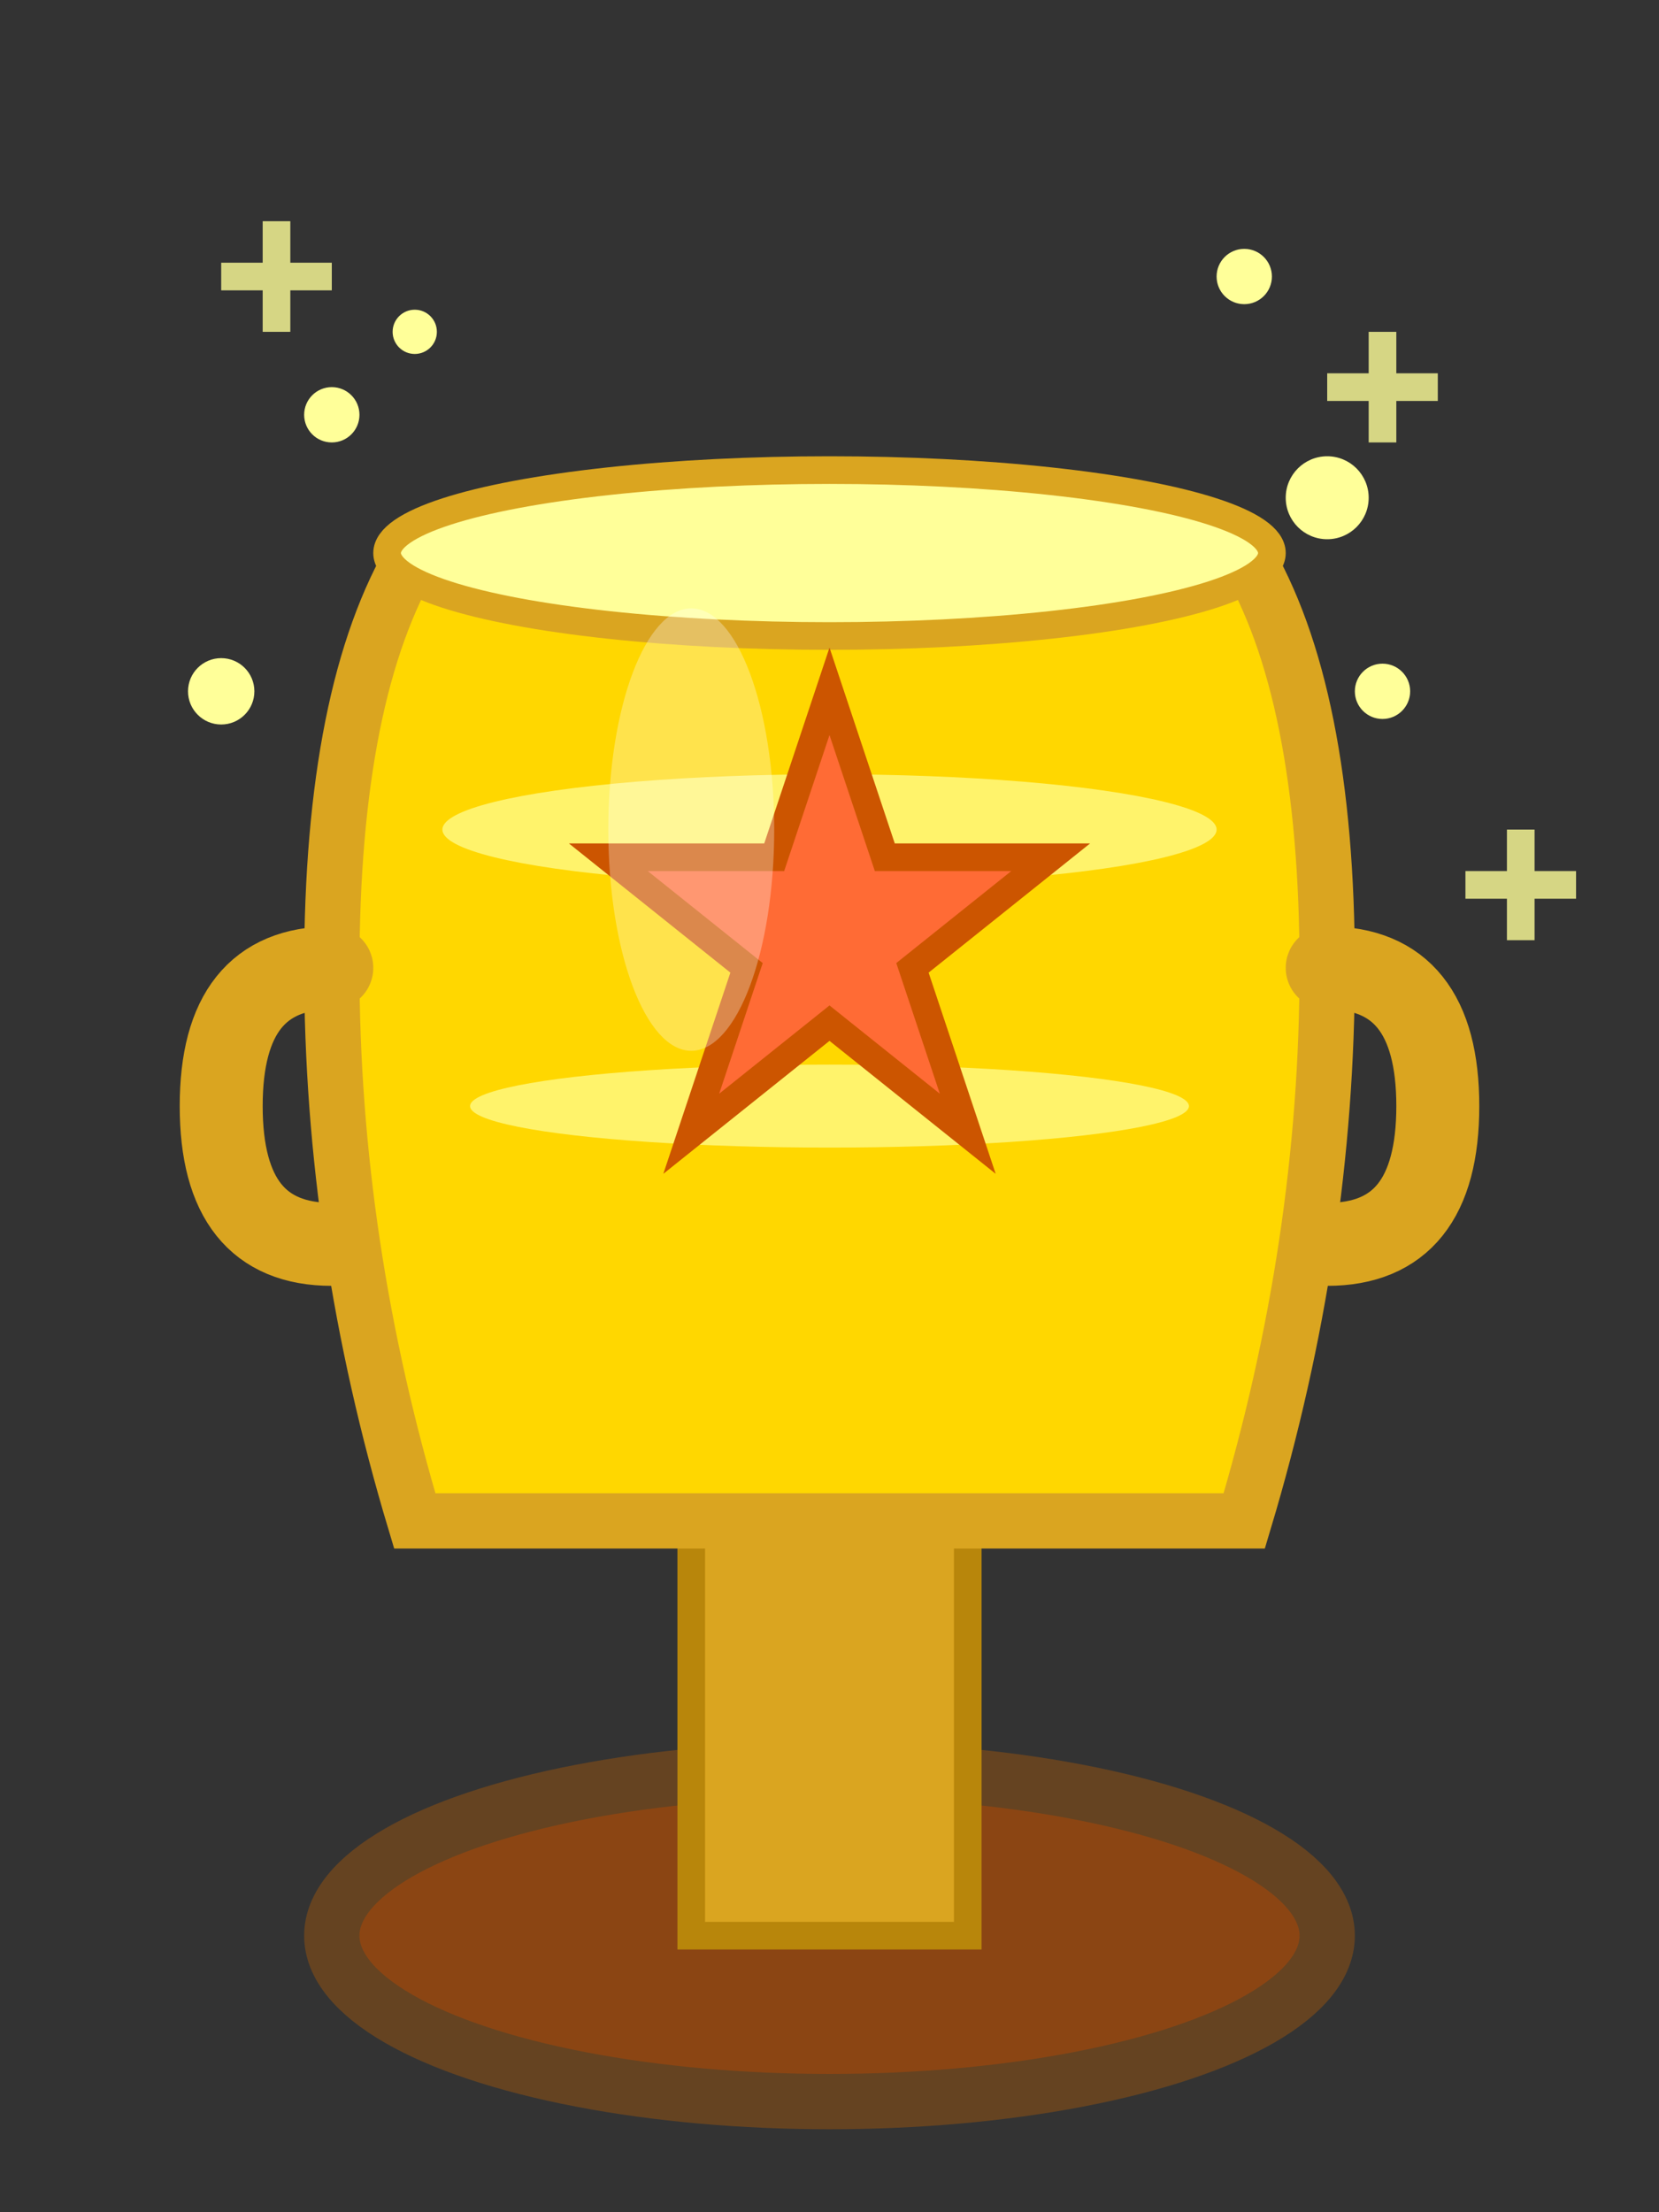 <svg xmlns="http://www.w3.org/2000/svg" width="60" height="80" viewBox="0 0 60 80">
  <rect x="0" y="0" width="60" height="80" fill="#333333" stroke="none"/>
  <!-- Cup base -->
  <ellipse cx="30" cy="70" rx="18" ry="6" fill="#8B4513" stroke="#654321" stroke-width="2"/>
  
  <!-- Cup stem -->
  <rect x="25" y="55" width="10" height="15" fill="#DAA520" stroke="#B8860B" stroke-width="1"/>
  
  <!-- Main cup body -->
  <path d="M 15 55 Q 12 45 12 35 Q 12 25 15 20 L 45 20 Q 48 25 48 35 Q 48 45 45 55 Z" 
        fill="#FFD700" stroke="#DAA520" stroke-width="2"/>
  
  <!-- Cup handles -->
  <path d="M 12 35 Q 8 35 8 40 Q 8 45 12 45" 
        fill="none" stroke="#DAA520" stroke-width="3" stroke-linecap="round"/>
  <path d="M 48 35 Q 52 35 52 40 Q 52 45 48 45" 
        fill="none" stroke="#DAA520" stroke-width="3" stroke-linecap="round"/>
  
  <!-- Cup rim -->
  <ellipse cx="30" cy="20" rx="16" ry="3" fill="#FFFF99" stroke="#DAA520" stroke-width="1"/>
  
  <!-- Decorative bands -->
  <ellipse cx="30" cy="30" rx="14" ry="2" fill="#FFFF99" opacity="0.7"/>
  <ellipse cx="30" cy="40" rx="13" ry="1.5" fill="#FFFF99" opacity="0.7"/>
  
  <!-- Winner's star on cup -->
  <path d="M 30 25 L 32 31 L 38 31 L 33 35 L 35 41 L 30 37 L 25 41 L 27 35 L 22 31 L 28 31 Z" 
        fill="#FF6B35" stroke="#CC5500" stroke-width="1"/>
  
  <!-- Shine effect -->
  <ellipse cx="25" cy="30" rx="3" ry="8" fill="#FFFFFF" opacity="0.3"/>
  
  <!-- Sparkles around cup -->
  <circle cx="12" cy="15" r="1" fill="#FFFF99"/>
  <circle cx="48" cy="18" r="1.5" fill="#FFFF99"/>
  <circle cx="50" cy="25" r="1" fill="#FFFF99"/>
  <circle cx="8" cy="25" r="1.2" fill="#FFFF99"/>
  <circle cx="15" cy="12" r="0.8" fill="#FFFF99"/>
  <circle cx="45" cy="10" r="1" fill="#FFFF99"/>
  
  <!-- Small sparkle crosses -->
  <g stroke="#FFFF99" stroke-width="1" opacity="0.8">
    <line x1="10" y1="8" x2="10" y2="12"/>
    <line x1="8" y1="10" x2="12" y2="10"/>
    
    <line x1="50" y1="12" x2="50" y2="16"/>
    <line x1="48" y1="14" x2="52" y2="14"/>
    
    <line x1="55" y1="30" x2="55" y2="34"/>
    <line x1="53" y1="32" x2="57" y2="32"/>
  </g>
</svg>